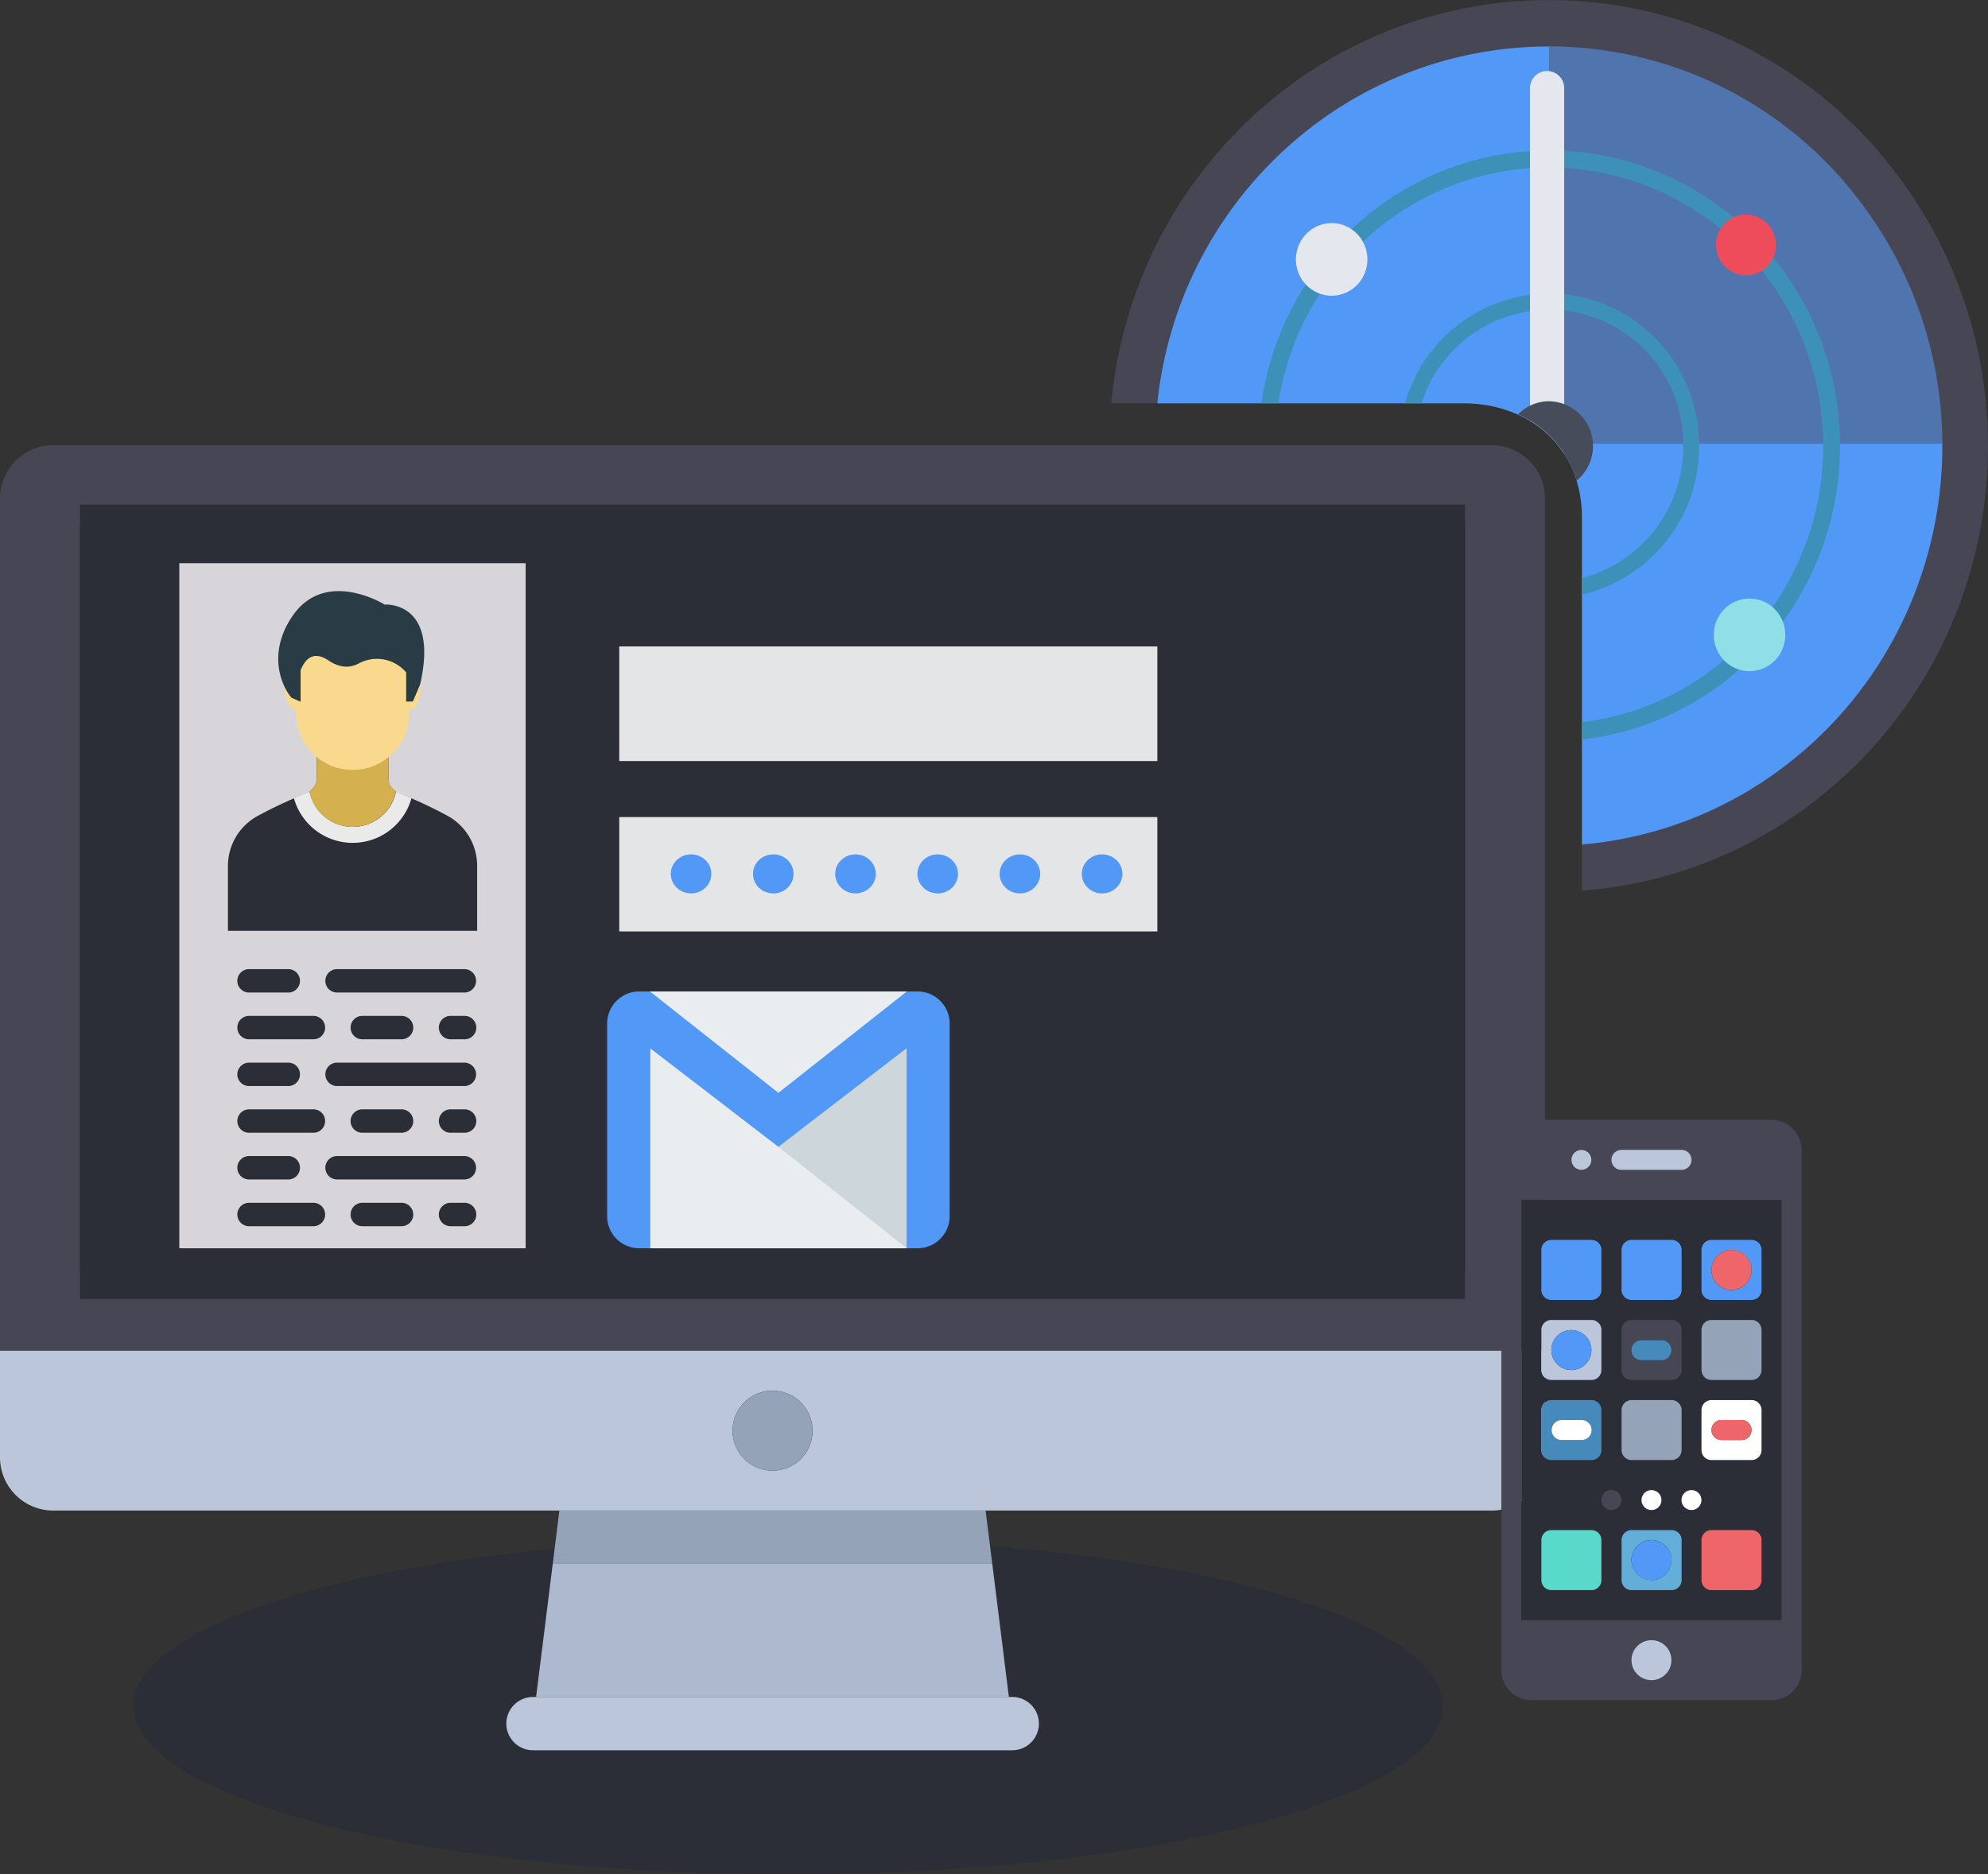 <svg id="Слой_1" data-name="Слой 1" xmlns="http://www.w3.org/2000/svg" viewBox="0 0 437.92 412.95"><rect x="0" y="0" width="437.92" height="412.95" fill="#333333" stroke="none"/><defs><style>.cls-1{fill:#2b2e36;}.cls-2{fill:#464655;}.cls-3{fill:#bcc6da;}.cls-4{fill:#adb9ce;}.cls-5{fill:#94a3b7;}.cls-6{fill:#e2e8f4;}.cls-7{fill:#d8d5da;}.cls-8{fill:#eaeaea;}.cls-9{fill:#d4b04e;}.cls-10{fill:#f9d98e;}.cls-11{fill:#293b44;}.cls-12{fill:#e4e5e6;}.cls-13{fill:#5298f6;}.cls-14{fill:#eaedef;}.cls-15{fill:#cdd6da;}.cls-16{fill:#63add9;}.cls-17{fill:#ef666a;}.cls-18{fill:#59d9ca;}.cls-19{fill:#fff;}.cls-20{fill:#468abc;}.cls-21{fill:#4e5366;opacity:0.5;isolation:isolate;}.cls-22{fill:#3d91b8;}.cls-23{fill:#e4e7ed;}.cls-24{fill:#474c5b;}.cls-25{fill:#90dee6;}.cls-26{fill:#ee4c5a;}</style></defs><title>icon9</title><ellipse class="cls-1" cx="173.61" cy="375.83" rx="144.26" ry="37.11"/><path class="cls-2" d="M390.19,105.42H73.33a11.73,11.73,0,0,0-11.74,11.73V304.92H401.92V117.15A11.73,11.73,0,0,0,390.19,105.42Zm-5.87,181.9H79.19V123H384.32Z" transform="translate(-61.59 -7.33)"/><path class="cls-3" d="M61.59,328.39a11.73,11.73,0,0,0,11.74,11.74H390.19a11.73,11.73,0,0,0,11.73-11.74V304.92H61.59Zm170.17-14.67a8.81,8.81,0,1,1-8.8,8.81A8.8,8.8,0,0,1,231.76,313.72Z" transform="translate(-61.59 -7.33)"/><polygon class="cls-4" points="118.09 373.88 222.24 373.88 218.58 344.54 121.76 344.54 118.09 373.88"/><path class="cls-3" d="M179,381.2a5.87,5.87,0,1,0,0,11.74H284.57a5.87,5.87,0,0,0,0-11.74H179Z" transform="translate(-61.59 -7.33)"/><polygon class="cls-5" points="121.76 344.54 218.58 344.54 217.11 332.8 123.22 332.8 121.76 344.54"/><circle class="cls-5" cx="170.17" cy="315.2" r="8.8"/><path class="cls-6" d="M360.85,155.29a2.93,2.93,0,0,0-2.93-2.93h-5.87a2.94,2.94,0,1,0,0,5.87h5.87A2.94,2.94,0,0,0,360.85,155.29Z" transform="translate(-61.59 -7.33)"/><path class="cls-1" d="M79.21,118.52H384.32v175H79.21Z" transform="translate(-61.59 -7.33)"/><path class="cls-7" d="M101.09,131.41h76.29V282.34H101.09Z" transform="translate(-61.59 -7.33)"/><path class="cls-1" d="M160.06,187a103.06,103.06,0,0,0-9.9-4.66c-3.13-1-3-3.38-3-3.38v-4.85H131.34V179s.12,2.34-3,3.38a103.06,103.06,0,0,0-9.9,4.66,12.57,12.57,0,0,0-6.64,11v14.37H166.7V198A12.57,12.57,0,0,0,160.06,187Z" transform="translate(-61.59 -7.33)"/><path class="cls-8" d="M128.33,182.33s-.78.31-2,.85a13.44,13.44,0,0,0,25.9,0c-1.24-.54-2-.85-2-.85a5.71,5.71,0,0,1-1.4-.67,9.71,9.71,0,0,1-19.06,0A5.71,5.71,0,0,1,128.33,182.33Z" transform="translate(-61.59 -7.33)"/><path class="cls-9" d="M129.73,181.66a9.71,9.71,0,0,0,19.06,0,3.29,3.29,0,0,1-1.62-2.7v-4.84H131.35V179A3.29,3.29,0,0,1,129.73,181.66Z" transform="translate(-61.59 -7.33)"/><path class="cls-10" d="M151.72,154h0a12.39,12.39,0,0,0-12.45-12h0a12.39,12.39,0,0,0-12.45,12h0c-1.38,0-2.49,2.16-2.49,4.83s1.11,4.84,2.49,4.84v1a12.39,12.39,0,0,0,12.46,12.26h0a12.39,12.39,0,0,0,12.46-12.26v-1c1.38,0,2.49-2.16,2.49-4.84S153.1,154,151.72,154Z" transform="translate(-61.59 -7.33)"/><path class="cls-11" d="M146.33,140.53s-13.17-8.21-20.43,2.69c-5.64,8.46-2,15.66-.09,17.83l2,.88V155c1-2.49,2.78-4.41,6.16-2.15,2.66,1.78,4.88,1.58,6.6.67a8.44,8.44,0,0,1,10.49,1.95v6.42h1.47l1.61-3.78C158.37,139.61,146.33,140.53,146.33,140.53Z" transform="translate(-61.59 -7.33)"/><path class="cls-12" d="M198,149.75H316.53V175H198Z" transform="translate(-61.59 -7.33)"/><path class="cls-12" d="M198,187.34H316.53v25.21H198Z" transform="translate(-61.59 -7.33)"/><ellipse class="cls-13" cx="152.23" cy="192.53" rx="4.47" ry="4.3"/><ellipse class="cls-13" cx="170.34" cy="192.53" rx="4.47" ry="4.3"/><ellipse class="cls-13" cx="188.45" cy="192.53" rx="4.47" ry="4.3"/><ellipse class="cls-13" cx="206.56" cy="192.53" rx="4.47" ry="4.3"/><ellipse class="cls-13" cx="224.67" cy="192.53" rx="4.47" ry="4.3"/><ellipse class="cls-13" cx="242.77" cy="192.53" rx="4.47" ry="4.3"/><rect class="cls-14" x="143.17" y="218.43" width="56.59" height="56.59"/><polygon class="cls-15" points="171.47 252.67 199.76 275.02 199.76 230.91 171.47 252.67"/><path class="cls-13" d="M263.71,225.76h-2.36L233.06,248.1l-28.3-22.34H202.4a7.08,7.08,0,0,0-7.07,7.07v42.44a7.07,7.07,0,0,0,7.07,7.07h2.36v-44.1L233.06,260l28.29-21.77v44.11h2.36a7.07,7.07,0,0,0,7.07-7.07V232.83A7.08,7.08,0,0,0,263.71,225.76Z" transform="translate(-61.59 -7.33)"/><path class="cls-2" d="M451.83,254.05H398.92a6.61,6.61,0,0,0-6.61,6.61V375.29a6.61,6.61,0,0,0,6.61,6.61h52.91a6.61,6.61,0,0,0,6.61-6.61V260.66A6.61,6.61,0,0,0,451.83,254.05Zm-35.27,8.82a2.21,2.21,0,0,1,2.2-2.21H432a2.2,2.2,0,0,1,2.2,2.21h0a2.19,2.19,0,0,1-2.2,2.2H418.76a2.2,2.2,0,0,1-2.2-2.2ZM410,260.66a2.21,2.21,0,1,1-2.21,2.21A2.21,2.21,0,0,1,410,260.66Zm15.43,116.83a4.41,4.41,0,1,1,4.4-4.4A4.4,4.4,0,0,1,425.38,377.49ZM454,337.82v26.45H396.72V271.69H454v66.13Z" transform="translate(-61.59 -7.33)"/><path class="cls-1" d="M396.72,337.82h17.63a2.21,2.21,0,1,1,4.41,0h4.41a2.21,2.21,0,1,1,4.41,0H432a2.21,2.21,0,1,1,4.41,0H454V271.69H396.72Zm39.68-55.11a2.2,2.2,0,0,1,2.2-2.21h8.82a2.2,2.2,0,0,1,2.2,2.21v8.81a2.2,2.2,0,0,1-2.2,2.21H438.6a2.2,2.2,0,0,1-2.2-2.21Zm0,17.63a2.19,2.19,0,0,1,2.2-2.2h8.82a2.19,2.19,0,0,1,2.2,2.2v8.82a2.19,2.19,0,0,1-2.2,2.2H438.6a2.19,2.19,0,0,1-2.2-2.2Zm0,17.64a2.2,2.2,0,0,1,2.2-2.21h8.82a2.2,2.2,0,0,1,2.2,2.21v8.81a2.2,2.2,0,0,1-2.2,2.21H438.6a2.2,2.2,0,0,1-2.2-2.21Zm-17.64-35.27A2.21,2.21,0,0,1,421,280.5h8.81a2.21,2.21,0,0,1,2.21,2.21v8.81a2.21,2.21,0,0,1-2.21,2.21H421a2.21,2.21,0,0,1-2.21-2.21Zm0,17.63a2.2,2.2,0,0,1,2.21-2.2h8.81a2.2,2.2,0,0,1,2.21,2.2v8.82a2.2,2.2,0,0,1-2.21,2.2H421a2.2,2.2,0,0,1-2.21-2.2Zm0,17.64a2.21,2.21,0,0,1,2.21-2.21h8.81A2.21,2.21,0,0,1,432,318v8.81a2.21,2.21,0,0,1-2.21,2.21H421a2.21,2.21,0,0,1-2.21-2.21Zm-17.63-35.27a2.21,2.21,0,0,1,2.2-2.21h8.82a2.2,2.2,0,0,1,2.2,2.21v8.81a2.2,2.2,0,0,1-2.2,2.21h-8.82a2.21,2.21,0,0,1-2.2-2.21Zm0,17.63a2.2,2.2,0,0,1,2.2-2.2h8.82a2.19,2.19,0,0,1,2.2,2.2v8.82a2.19,2.19,0,0,1-2.2,2.2h-8.82a2.2,2.2,0,0,1-2.2-2.2Zm0,17.64a2.21,2.21,0,0,1,2.2-2.21h8.82a2.2,2.2,0,0,1,2.2,2.21v8.81a2.2,2.2,0,0,1-2.2,2.21h-8.82a2.21,2.21,0,0,1-2.2-2.21Z" transform="translate(-61.59 -7.33)"/><path class="cls-1" d="M434.19,340a2.21,2.21,0,0,1-2.2-2.2h-4.41a2.21,2.21,0,0,1-4.41,0h-4.41a2.21,2.21,0,0,1-4.41,0H396.72v26.45H454V337.82H436.4A2.21,2.21,0,0,1,434.19,340Zm-19.84,15.43a2.2,2.2,0,0,1-2.2,2.21h-8.82a2.21,2.21,0,0,1-2.2-2.21v-8.82a2.21,2.21,0,0,1,2.2-2.2h8.82a2.2,2.2,0,0,1,2.2,2.2Zm17.64,0a2.21,2.21,0,0,1-2.21,2.21H421a2.21,2.21,0,0,1-2.21-2.21v-8.82a2.21,2.21,0,0,1,2.21-2.2h8.81a2.21,2.21,0,0,1,2.21,2.2Zm6.61-11h8.82a2.2,2.2,0,0,1,2.2,2.2v8.82a2.2,2.2,0,0,1-2.2,2.21H438.6a2.2,2.2,0,0,1-2.2-2.21v-8.82A2.2,2.2,0,0,1,438.6,344.43Z" transform="translate(-61.59 -7.33)"/><path class="cls-3" d="M418.76,265.07H432a2.19,2.19,0,0,0,2.2-2.2h0a2.2,2.2,0,0,0-2.2-2.21H418.76a2.21,2.21,0,0,0-2.2,2.21h0A2.2,2.2,0,0,0,418.76,265.07Z" transform="translate(-61.59 -7.33)"/><circle class="cls-3" cx="348.36" cy="255.54" r="2.2"/><circle class="cls-3" cx="363.79" cy="365.76" r="4.41"/><path class="cls-16" d="M429.78,344.43H421a2.21,2.21,0,0,0-2.21,2.2v8.82a2.21,2.21,0,0,0,2.21,2.21h8.81a2.21,2.21,0,0,0,2.21-2.21v-8.82A2.21,2.21,0,0,0,429.78,344.43Zm-4.4,11a4.41,4.41,0,1,1,4.4-4.41A4.4,4.4,0,0,1,425.38,355.45Z" transform="translate(-61.59 -7.33)"/><path class="cls-17" d="M436.4,355.45a2.2,2.2,0,0,0,2.2,2.21h8.82a2.2,2.2,0,0,0,2.2-2.21v-8.82a2.2,2.2,0,0,0-2.2-2.2H438.6a2.2,2.2,0,0,0-2.2,2.2Z" transform="translate(-61.59 -7.33)"/><path class="cls-18" d="M412.15,344.43h-8.82a2.21,2.21,0,0,0-2.2,2.2v8.82a2.21,2.21,0,0,0,2.2,2.21h8.82a2.2,2.2,0,0,0,2.2-2.21v-8.82A2.2,2.2,0,0,0,412.15,344.43Z" transform="translate(-61.59 -7.33)"/><path class="cls-5" d="M421,329h8.81a2.21,2.21,0,0,0,2.21-2.21V318a2.21,2.21,0,0,0-2.21-2.21H421a2.21,2.21,0,0,0-2.21,2.21v8.81A2.21,2.21,0,0,0,421,329Z" transform="translate(-61.59 -7.33)"/><path class="cls-19" d="M438.6,329h8.82a2.2,2.2,0,0,0,2.2-2.21V318a2.2,2.2,0,0,0-2.2-2.21H438.6a2.2,2.2,0,0,0-2.2,2.21v8.81A2.2,2.2,0,0,0,438.6,329Zm0-6.61a2.21,2.21,0,0,1,2.21-2.21h4.41a2.21,2.21,0,0,1,2.2,2.21h0a2.21,2.21,0,0,1-2.2,2.2h-4.41a2.21,2.21,0,0,1-2.21-2.2Z" transform="translate(-61.59 -7.33)"/><path class="cls-20" d="M403.33,329h8.82a2.2,2.2,0,0,0,2.2-2.21V318a2.2,2.2,0,0,0-2.2-2.21h-8.82a2.21,2.21,0,0,0-2.2,2.21v8.81A2.21,2.21,0,0,0,403.33,329Zm0-6.61a2.21,2.21,0,0,1,2.21-2.21H410a2.21,2.21,0,0,1,2.2,2.21h0a2.21,2.21,0,0,1-2.2,2.2h-4.41a2.21,2.21,0,0,1-2.21-2.2Z" transform="translate(-61.59 -7.33)"/><path class="cls-2" d="M421,311.36h8.81a2.2,2.2,0,0,0,2.21-2.2v-8.82a2.2,2.2,0,0,0-2.21-2.2H421a2.2,2.2,0,0,0-2.21,2.2v8.82A2.2,2.2,0,0,0,421,311.36Zm0-6.61a2.19,2.19,0,0,1,2.2-2.2h4.41a2.19,2.19,0,0,1,2.2,2.2h0a2.2,2.2,0,0,1-2.2,2.21h-4.41a2.2,2.2,0,0,1-2.2-2.21Z" transform="translate(-61.59 -7.33)"/><path class="cls-5" d="M438.6,311.36h8.82a2.19,2.19,0,0,0,2.2-2.2v-8.82a2.19,2.19,0,0,0-2.2-2.2H438.6a2.19,2.19,0,0,0-2.2,2.2v8.82A2.19,2.19,0,0,0,438.6,311.36Z" transform="translate(-61.59 -7.33)"/><path class="cls-3" d="M403.33,311.36h8.82a2.19,2.19,0,0,0,2.2-2.2v-8.82a2.19,2.19,0,0,0-2.2-2.2h-8.82a2.2,2.2,0,0,0-2.2,2.2v8.82A2.2,2.2,0,0,0,403.33,311.36Zm4.41-11a4.41,4.41,0,1,1-4.41,4.41A4.41,4.41,0,0,1,407.74,300.34Z" transform="translate(-61.59 -7.33)"/><path class="cls-13" d="M421,293.73h8.81a2.21,2.21,0,0,0,2.21-2.21v-8.81a2.21,2.21,0,0,0-2.21-2.21H421a2.21,2.21,0,0,0-2.21,2.21v8.81A2.21,2.21,0,0,0,421,293.73Z" transform="translate(-61.59 -7.33)"/><path class="cls-13" d="M438.6,293.73h8.82a2.2,2.2,0,0,0,2.2-2.21v-8.81a2.2,2.2,0,0,0-2.2-2.21H438.6a2.2,2.2,0,0,0-2.2,2.21v8.81A2.2,2.2,0,0,0,438.6,293.73Zm4.41-11a4.41,4.41,0,1,1-4.41,4.41A4.4,4.4,0,0,1,443,282.71Z" transform="translate(-61.59 -7.33)"/><path class="cls-13" d="M403.33,293.73h8.82a2.2,2.2,0,0,0,2.2-2.21v-8.81a2.2,2.2,0,0,0-2.2-2.21h-8.82a2.21,2.21,0,0,0-2.2,2.21v8.81A2.21,2.21,0,0,0,403.33,293.73Z" transform="translate(-61.59 -7.33)"/><circle class="cls-13" cx="346.15" cy="297.42" r="4.41"/><circle class="cls-13" cx="363.79" cy="343.71" r="4.41"/><circle class="cls-17" cx="381.42" cy="279.79" r="4.41"/><path class="cls-20" d="M423.17,307h4.41a2.2,2.2,0,0,0,2.2-2.21h0a2.19,2.19,0,0,0-2.2-2.2h-4.41a2.19,2.19,0,0,0-2.2,2.2h0A2.2,2.2,0,0,0,423.17,307Z" transform="translate(-61.59 -7.33)"/><path class="cls-17" d="M440.81,324.59h4.4a2.21,2.21,0,0,0,2.21-2.2h0a2.21,2.21,0,0,0-2.21-2.21h-4.4a2.21,2.21,0,0,0-2.21,2.21h0A2.21,2.21,0,0,0,440.81,324.59Z" transform="translate(-61.59 -7.33)"/><path class="cls-19" d="M405.54,324.59H410a2.21,2.21,0,0,0,2.2-2.2h0a2.21,2.21,0,0,0-2.2-2.21h-4.41a2.21,2.21,0,0,0-2.21,2.21h0A2.21,2.21,0,0,0,405.54,324.59Z" transform="translate(-61.59 -7.33)"/><circle class="cls-2" cx="354.97" cy="330.49" r="2.2"/><circle class="cls-19" cx="363.79" cy="330.49" r="2.2"/><circle class="cls-19" cx="372.6" cy="330.49" r="2.2"/><path class="cls-2" d="M479,45.15a95.8,95.8,0,0,0-135.86-17,98.41,98.41,0,0,0-36.75,68h77.76c12.93,0,25.9,8.37,25.9,25.28v82.13a95.42,95.42,0,0,0,52.2-20.47C504.41,149.72,511.91,88,479,45.15Z" transform="translate(-61.59 -7.33)"/><path class="cls-13" d="M471.09,51.44A85.84,85.84,0,0,0,349.36,36.2a88.1,88.1,0,0,0-32.83,60h67.64c12.93,0,25.9,8.37,25.9,25.28v71.91a85.64,85.64,0,0,0,46-18.31C493.84,145.13,500.56,89.79,471.09,51.44Z" transform="translate(-61.59 -7.33)"/><path class="cls-21" d="M404.52,105.1h85c-.27-48.42-39-87.58-86.71-87.61v85.79A19.47,19.47,0,0,1,404.52,105.1Z" transform="translate(-61.59 -7.33)"/><path class="cls-22" d="M402.79,40.48c-32.24,0-58.84,24.22-63.35,55.7h3.76c4.48-29.39,29.4-51.93,59.59-51.93,33.36,0,60.41,27.47,60.41,61.35,0,31.37-23.21,57.2-53.13,60.85v3.81c32-3.67,56.84-31.21,56.84-64.66C466.91,69.64,438.2,40.48,402.79,40.48Z" transform="translate(-61.59 -7.33)"/><path class="cls-22" d="M402.79,72a33.13,33.13,0,0,0-31.7,24.18h3.65a29.51,29.51,0,0,1,57.64,9.42,29.93,29.93,0,0,1-22.31,29.08v3.67a33.47,33.47,0,0,0,25.81-32.75C435.88,87,421.07,72,402.79,72Z" transform="translate(-61.59 -7.33)"/><path class="cls-23" d="M406.15,107.31V26.94a3.77,3.77,0,1,0-7.53,0V100A23,23,0,0,1,406.15,107.31Z" transform="translate(-61.59 -7.33)"/><path class="cls-24" d="M408.89,113.22a9.86,9.86,0,0,0-6.1-17.49A9.56,9.56,0,0,0,396,98.62,23.24,23.24,0,0,1,408.89,113.22Z" transform="translate(-61.59 -7.33)"/><ellipse class="cls-25" cx="385.39" cy="139.87" rx="7.88" ry="8"/><ellipse class="cls-23" cx="293.34" cy="57.15" rx="7.88" ry="8"/><ellipse class="cls-26" cx="384.6" cy="53.97" rx="6.6" ry="6.7"/><path class="cls-1" d="M124.93,226h-8.32a2.58,2.58,0,1,1,0-5.15h8.32a2.58,2.58,0,1,1,0,5.15" transform="translate(-61.59 -7.33)"/><path class="cls-1" d="M163.74,226H136a2.58,2.58,0,1,1,0-5.15h27.72a2.58,2.58,0,1,1,0,5.15" transform="translate(-61.59 -7.33)"/><path class="cls-1" d="M130.47,236.3H116.61a2.58,2.58,0,1,1,0-5.15h13.86a2.58,2.58,0,1,1,0,5.15" transform="translate(-61.59 -7.33)"/><path class="cls-1" d="M149.88,236.3h-8.32a2.58,2.58,0,1,1,0-5.15h8.32a2.58,2.58,0,1,1,0,5.15" transform="translate(-61.59 -7.33)"/><path class="cls-1" d="M163.74,236.3H161a2.58,2.58,0,1,1,0-5.15h2.77a2.58,2.58,0,1,1,0,5.15" transform="translate(-61.59 -7.33)"/><path class="cls-1" d="M124.93,246.6h-8.32a2.58,2.58,0,1,1,0-5.15h8.32a2.58,2.58,0,1,1,0,5.15" transform="translate(-61.59 -7.33)"/><path class="cls-1" d="M163.74,246.6H136a2.58,2.58,0,1,1,0-5.15h27.72a2.58,2.58,0,1,1,0,5.15" transform="translate(-61.59 -7.33)"/><path class="cls-1" d="M130.47,256.89H116.61a2.58,2.58,0,1,1,0-5.15h13.86a2.58,2.58,0,1,1,0,5.15" transform="translate(-61.59 -7.33)"/><path class="cls-1" d="M149.88,256.89h-8.32a2.58,2.58,0,1,1,0-5.15h8.32a2.58,2.58,0,1,1,0,5.15" transform="translate(-61.59 -7.33)"/><path class="cls-1" d="M163.74,256.89H161a2.58,2.58,0,1,1,0-5.15h2.77a2.58,2.58,0,1,1,0,5.15" transform="translate(-61.59 -7.33)"/><path class="cls-1" d="M124.93,267.18h-8.32a2.58,2.58,0,1,1,0-5.15h8.32a2.58,2.58,0,1,1,0,5.15" transform="translate(-61.59 -7.33)"/><path class="cls-1" d="M163.74,267.18H136a2.58,2.58,0,1,1,0-5.15h27.72a2.58,2.58,0,1,1,0,5.15" transform="translate(-61.59 -7.33)"/><path class="cls-1" d="M130.47,277.48H116.61a2.58,2.58,0,1,1,0-5.15h13.86a2.58,2.58,0,1,1,0,5.15" transform="translate(-61.59 -7.33)"/><path class="cls-1" d="M149.88,277.48h-8.32a2.58,2.58,0,1,1,0-5.15h8.32a2.58,2.58,0,1,1,0,5.15" transform="translate(-61.59 -7.33)"/><path class="cls-1" d="M163.74,277.48H161a2.58,2.58,0,1,1,0-5.15h2.77a2.58,2.58,0,1,1,0,5.15" transform="translate(-61.59 -7.33)"/></svg>